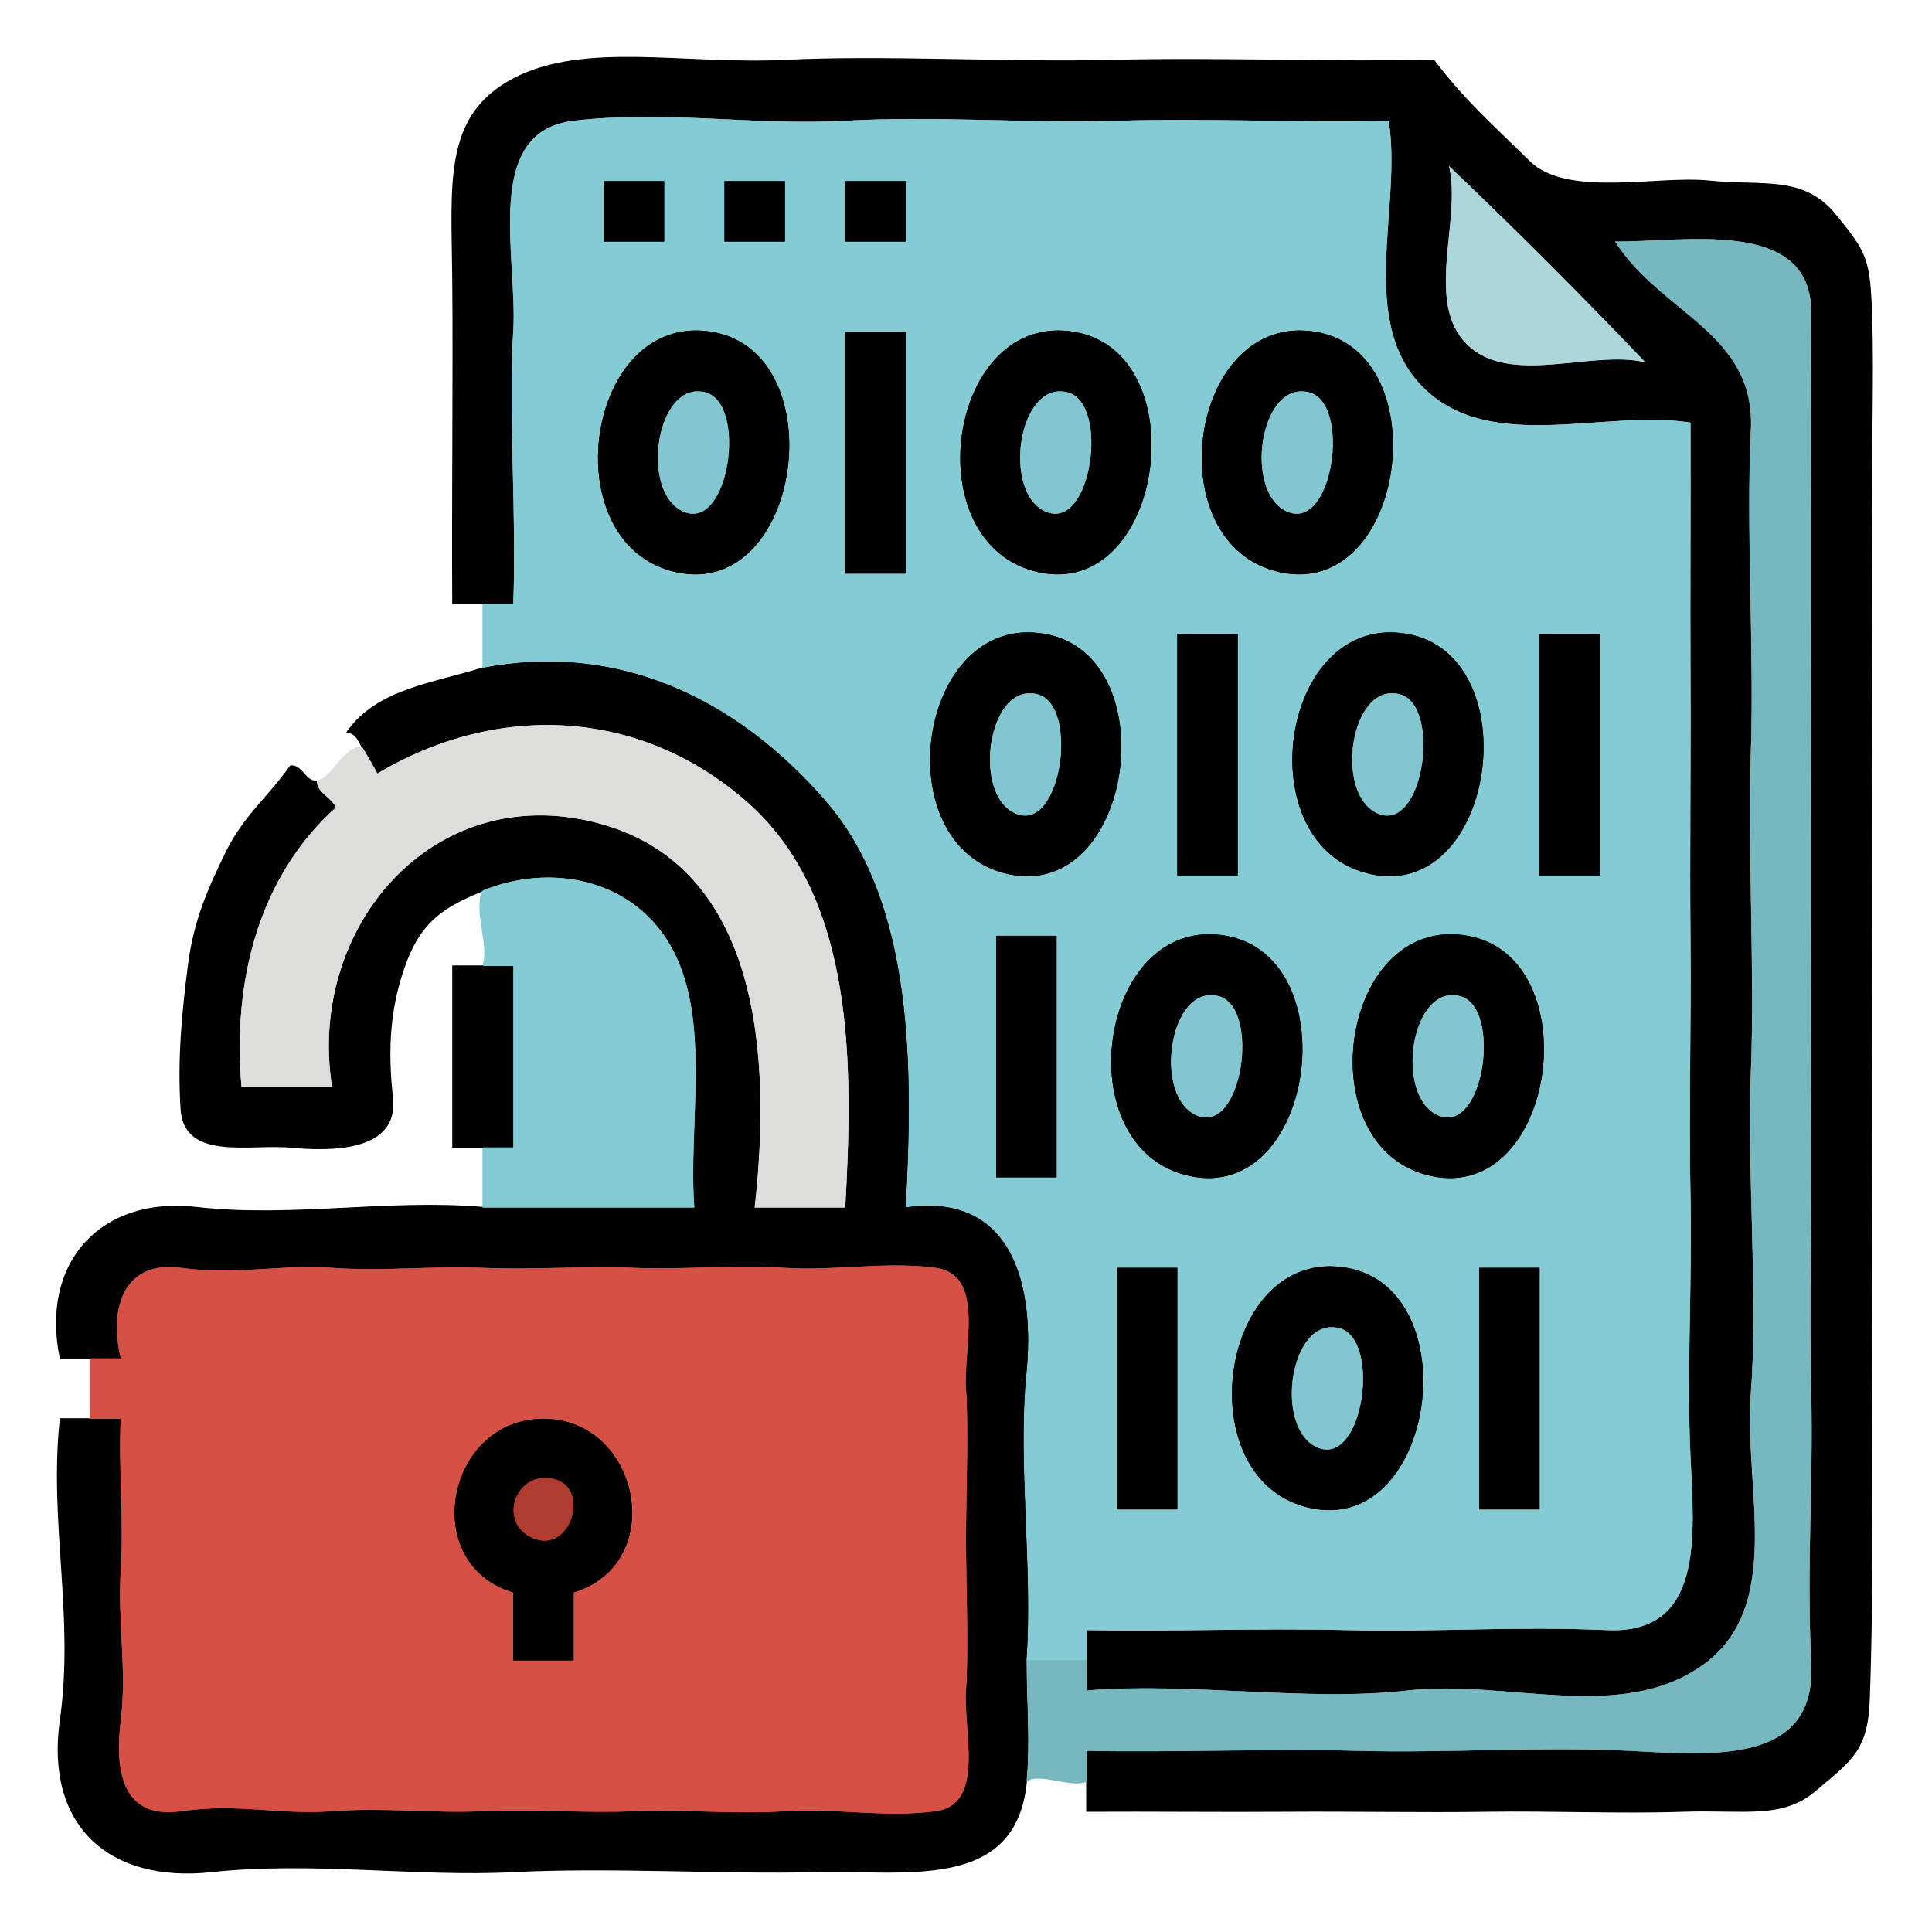 <svg xmlns="http://www.w3.org/2000/svg" xmlns:v="https://svgstorm.com"
viewBox = "0 0 512 512"
width="512"
height="512">
<g fill="None" fill-opacity="0.0" stroke="#000000" stroke-opacity="0.00" stroke-width="0.3"><path d="
M 0.00 512.00 
L 512.00 512.00
L 512.00 0.00
L 0.00 0.00
L 0.00 512.00
M 288.00 472.00 
C 284.00 473.89 275.56 469.49 272.00 472.00
C 269.25 501.34 240.02 495.40 216.00 496.00 C 191.98 496.60 161.74 494.69 136.00 496.00 C 110.26 497.31 82.84 493.10 56.00 496.00 C 29.16 498.90 12.07 483.95 16.00 456.00 C 19.93 428.05 13.05 403.63 16.00 376.00
C 18.67 376.00 21.33 376.00 24.00 376.00
C 24.00 370.67 24.00 365.33 24.00 360.00
C 21.33 360.00 18.67 360.00 16.00 360.00
C 10.71 334.52 26.88 317.12 52.00 320.00 C 77.12 322.88 102.83 317.84 128.00 320.00
C 128.00 314.67 128.00 309.33 128.00 304.00
C 125.33 304.00 122.67 304.00 120.00 304.00
C 120.00 288.00 120.00 272.00 120.00 256.00
C 122.67 256.00 125.33 256.00 128.00 256.00
C 129.92 250.23 125.44 241.47 128.00 236.00
C 118.32 239.99 111.92 243.57 107.69 254.69 C 103.47 265.82 102.44 276.89 104.00 291.00 C 105.56 305.11 87.70 305.01 77.00 304.00 C 66.30 302.99 48.91 307.57 48.01 293.99 C 47.11 280.41 48.43 267.74 49.93 255.93 C 51.42 244.11 55.14 235.70 59.92 225.92 C 64.71 216.15 70.93 211.56 77.00 203.00
C 80.11 202.66 80.88 207.38 84.00 207.00
C 87.84 206.61 91.26 197.60 96.00 198.00
C 95.00 196.32 94.50 194.37 92.00 194.00
C 100.05 182.52 115.32 181.10 128.00 177.00
C 128.00 171.33 128.00 165.67 128.00 160.00
C 125.33 160.00 122.67 160.00 120.00 160.00
C 119.83 133.70 120.23 99.51 120.00 74.00 C 119.77 48.49 117.45 30.56 136.25 20.81 C 155.06 11.07 181.24 17.31 208.00 16.00 C 234.76 14.69 267.42 16.70 295.00 16.00 C 322.58 15.30 352.96 16.55 380.00 16.00
C 387.93 26.53 395.20 32.86 405.25 42.75 C 415.29 52.65 439.19 46.55 453.00 48.00 C 466.81 49.45 477.79 46.45 486.25 56.75 C 494.71 67.06 495.49 68.59 496.00 84.00 C 496.51 99.41 495.77 120.47 496.00 137.00 C 496.23 153.53 495.89 171.96 496.00 189.00 C 496.11 206.04 495.94 224.78 496.00 242.00 C 496.06 259.22 495.94 277.89 496.00 295.00 C 496.06 312.11 495.90 330.28 496.00 347.00 C 496.10 363.72 495.81 384.16 496.00 400.00 C 496.19 415.84 495.86 437.29 495.35 450.69 C 494.85 464.10 490.22 466.69 481.25 474.39 C 472.28 482.09 462.34 479.44 446.00 480.00 C 429.66 480.56 411.01 479.74 394.00 480.00 C 376.99 480.26 358.32 479.87 341.00 480.00 C 323.68 480.13 305.41 479.90 288.00 480.00
C 288.00 477.33 288.00 474.67 288.00 472.00 Z"/>
</g>
<g fill="None" fill-opacity="0.0" stroke="#000000" stroke-opacity="1.00" stroke-width="0.3"><path d="
M 128.00 160.00 
C 130.67 160.00 133.33 160.00 136.00 160.00
C 136.99 139.18 134.68 107.76 136.00 88.00 C 137.32 68.24 127.57 34.87 152.00 32.00 C 176.43 29.13 199.80 33.34 224.00 32.00 C 248.20 30.66 271.90 32.70 296.00 32.00 C 320.10 31.30 343.92 32.52 368.00 32.00
C 371.72 54.57 359.43 85.10 377.25 102.75 C 395.07 120.40 425.37 108.37 448.00 112.00
C 448.09 134.65 447.88 157.36 448.00 180.00 C 448.12 202.64 447.78 226.49 448.00 249.00 C 448.22 271.51 447.52 294.85 448.00 317.00 C 448.48 339.15 446.96 364.64 448.00 386.00 C 449.04 407.36 451.46 433.09 426.00 432.00 C 400.54 430.91 381.28 432.57 357.00 432.00 C 332.72 431.43 311.96 432.43 288.00 432.00
C 288.00 434.67 288.00 437.33 288.00 440.00
C 288.00 442.67 288.00 445.33 288.00 448.00
C 314.78 445.72 346.74 451.04 373.00 448.00 C 399.26 444.96 429.49 456.79 451.25 441.25 C 473.00 425.70 462.05 394.22 464.00 369.00 C 465.95 343.78 462.94 310.57 464.00 284.00 C 465.06 257.43 463.12 225.74 464.00 199.00 C 464.88 172.26 462.70 139.86 464.00 114.00 C 465.30 88.14 440.19 83.20 428.00 64.00
C 446.30 64.21 480.25 57.48 480.00 83.00 C 479.75 108.52 480.07 130.31 480.00 155.00 C 479.93 179.69 479.94 201.58 480.00 226.00 C 480.06 250.42 479.77 273.47 480.00 298.00 C 480.23 322.53 479.43 343.88 480.00 369.00 C 480.57 394.12 478.74 414.48 480.00 441.00 C 481.26 467.52 454.42 465.20 432.00 464.00 C 409.58 462.80 383.18 464.63 360.00 464.00 C 336.82 463.37 311.38 464.47 288.00 464.00
C 288.00 466.67 288.00 469.33 288.00 472.00
C 288.00 474.67 288.00 477.33 288.00 480.00
C 305.41 479.90 323.68 480.13 341.00 480.00 C 358.32 479.87 376.99 480.26 394.00 480.00 C 411.01 479.74 429.66 480.56 446.00 480.00 C 462.34 479.44 472.28 482.09 481.25 474.39 C 490.22 466.69 494.85 464.10 495.35 450.69 C 495.86 437.29 496.19 415.84 496.00 400.00 C 495.81 384.16 496.10 363.72 496.00 347.00 C 495.90 330.28 496.06 312.11 496.00 295.00 C 495.94 277.89 496.06 259.22 496.00 242.00 C 495.94 224.78 496.11 206.04 496.00 189.00 C 495.89 171.96 496.23 153.53 496.00 137.00 C 495.77 120.47 496.51 99.41 496.00 84.00 C 495.49 68.59 494.71 67.06 486.25 56.75 C 477.79 46.45 466.81 49.45 453.00 48.00 C 439.19 46.55 415.29 52.65 405.25 42.75 C 395.20 32.86 387.93 26.53 380.00 16.00
C 352.96 16.55 322.58 15.30 295.00 16.00 C 267.42 16.70 234.76 14.69 208.00 16.00 C 181.24 17.31 155.06 11.07 136.25 20.81 C 117.45 30.56 119.77 48.49 120.00 74.00 C 120.23 99.51 119.83 133.70 120.00 160.00
C 122.67 160.00 125.33 160.00 128.00 160.00
M 436.00 96.00 
C 421.72 92.64 400.10 102.48 388.75 91.25 C 377.41 80.01 387.44 58.23 384.00 44.00
C 401.67 60.84 419.21 78.38 436.00 96.00 Z"/>
</g>
<g fill="None" fill-opacity="0.0" stroke="#84CBD4" stroke-opacity="1.00" stroke-width="0.3"><path d="
M 128.00 160.00 
C 128.00 165.67 128.00 171.33 128.00 177.00
C 163.81 170.13 195.12 185.02 218.77 212.23 C 242.42 239.44 241.93 283.83 240.00 320.00
C 268.24 315.89 274.35 340.45 272.00 364.00 C 269.65 387.55 273.76 416.00 272.00 440.00
C 277.33 440.00 282.67 440.00 288.00 440.00
C 288.00 437.33 288.00 434.67 288.00 432.00
C 311.96 432.43 332.72 431.43 357.00 432.00 C 381.28 432.57 400.54 430.91 426.00 432.00 C 451.46 433.09 449.04 407.36 448.00 386.00 C 446.96 364.64 448.48 339.15 448.00 317.00 C 447.52 294.85 448.22 271.51 448.00 249.00 C 447.78 226.49 448.12 202.64 448.00 180.00 C 447.88 157.36 448.09 134.65 448.00 112.00
C 425.37 108.37 395.07 120.40 377.25 102.75 C 359.43 85.10 371.72 54.57 368.00 32.00
C 343.92 32.52 320.10 31.30 296.00 32.00 C 271.90 32.70 248.20 30.66 224.00 32.00 C 199.80 33.34 176.43 29.13 152.00 32.00 C 127.57 34.87 137.32 68.24 136.00 88.00 C 134.68 107.76 136.99 139.18 136.00 160.00
C 133.33 160.00 130.67 160.00 128.00 160.00
M 176.00 48.00 
C 176.00 53.33 176.00 58.67 176.00 64.00
C 170.67 64.00 165.33 64.00 160.00 64.00
C 160.00 58.67 160.00 53.33 160.00 48.00
C 165.33 48.00 170.67 48.00 176.00 48.00
M 208.00 48.00 
C 208.00 53.33 208.00 58.67 208.00 64.00
C 202.67 64.00 197.33 64.00 192.00 64.00
C 192.00 58.67 192.00 53.33 192.00 48.00
C 197.33 48.00 202.67 48.00 208.00 48.00
M 240.00 48.00 
C 240.00 53.33 240.00 58.67 240.00 64.00
C 234.67 64.00 229.33 64.00 224.00 64.00
C 224.00 58.67 224.00 53.33 224.00 48.00
C 229.33 48.00 234.67 48.00 240.00 48.00
M 189.00 88.00 
C 221.17 93.76 212.56 158.76 179.33 151.67 C 146.10 144.58 155.01 81.91 189.00 88.00
M 240.00 88.00 
C 240.00 109.33 240.00 130.67 240.00 152.00
C 234.67 152.00 229.33 152.00 224.00 152.00
C 224.00 130.67 224.00 109.33 224.00 88.00
C 229.33 88.00 234.67 88.00 240.00 88.00
M 285.00 88.00 
C 317.17 93.76 308.56 158.76 275.33 151.67 C 242.10 144.58 251.01 81.91 285.00 88.00
M 349.00 88.00 
C 381.17 93.76 372.56 158.76 339.33 151.67 C 306.10 144.58 315.01 81.91 349.00 88.00
M 277.00 168.00 
C 309.19 173.77 300.53 238.72 267.33 231.67 C 234.13 224.62 242.99 161.91 277.00 168.00
M 328.00 168.00 
C 328.00 189.33 328.00 210.67 328.00 232.00
C 322.67 232.00 317.33 232.00 312.00 232.00
C 312.00 210.67 312.00 189.33 312.00 168.00
C 317.33 168.00 322.67 168.00 328.00 168.00
M 373.00 168.00 
C 405.19 173.77 396.53 238.72 363.33 231.67 C 330.13 224.62 338.99 161.91 373.00 168.00
M 424.00 168.00 
C 424.00 189.33 424.00 210.67 424.00 232.00
C 418.67 232.00 413.33 232.00 408.00 232.00
C 408.00 210.67 408.00 189.33 408.00 168.00
C 413.33 168.00 418.67 168.00 424.00 168.00
M 280.00 248.00 
C 280.00 269.33 280.00 290.67 280.00 312.00
C 274.67 312.00 269.33 312.00 264.00 312.00
C 264.00 290.67 264.00 269.33 264.00 248.00
C 269.33 248.00 274.67 248.00 280.00 248.00
M 325.00 248.00 
C 357.17 253.76 348.56 318.76 315.33 311.67 C 282.10 304.58 291.01 241.91 325.00 248.00
M 389.00 248.00 
C 421.17 253.76 412.56 318.76 379.33 311.67 C 346.10 304.58 355.01 241.91 389.00 248.00
M 312.00 336.00 
C 312.00 357.33 312.00 378.67 312.00 400.00
C 306.67 400.00 301.33 400.00 296.00 400.00
C 296.00 378.67 296.00 357.33 296.00 336.00
C 301.33 336.00 306.67 336.00 312.00 336.00
M 357.00 336.00 
C 389.18 341.77 380.53 406.73 347.33 399.67 C 314.13 392.61 322.99 329.91 357.00 336.00
M 408.00 336.00 
C 408.00 357.33 408.00 378.67 408.00 400.00
C 402.67 400.00 397.33 400.00 392.00 400.00
C 392.00 378.67 392.00 357.33 392.00 336.00
C 397.33 336.00 402.67 336.00 408.00 336.00 Z"/>
</g>
<g fill="None" fill-opacity="0.0" stroke="#ACD6DA" stroke-opacity="1.00" stroke-width="0.3"><path d="
M 436.00 96.00 
C 419.21 78.38 401.67 60.84 384.00 44.00
C 387.44 58.23 377.41 80.01 388.75 91.25 C 400.10 102.48 421.72 92.64 436.00 96.00 Z"/>
</g>
<g fill="None" fill-opacity="0.0" stroke="#000000" stroke-opacity="1.00" stroke-width="0.3"><path d="
M 176.00 48.00 
C 170.67 48.00 165.33 48.00 160.00 48.00
C 160.00 53.33 160.00 58.67 160.00 64.00
C 165.33 64.00 170.67 64.00 176.00 64.00
C 176.00 58.67 176.00 53.33 176.00 48.00 Z"/>
</g>
<g fill="None" fill-opacity="0.0" stroke="#000000" stroke-opacity="1.00" stroke-width="0.3"><path d="
M 208.00 48.00 
C 202.67 48.00 197.33 48.00 192.00 48.00
C 192.00 53.33 192.00 58.67 192.00 64.00
C 197.33 64.00 202.67 64.00 208.00 64.00
C 208.00 58.67 208.00 53.33 208.00 48.00 Z"/>
</g>
<g fill="None" fill-opacity="0.0" stroke="#000000" stroke-opacity="1.00" stroke-width="0.3"><path d="
M 240.00 48.00 
C 234.67 48.00 229.33 48.00 224.00 48.00
C 224.00 53.33 224.00 58.67 224.00 64.00
C 229.33 64.00 234.67 64.00 240.00 64.00
C 240.00 58.67 240.00 53.33 240.00 48.00 Z"/>
</g>
<g fill="None" fill-opacity="0.0" stroke="#77B8C0" stroke-opacity="1.00" stroke-width="0.3"><path d="
M 288.00 440.00 
C 282.67 440.00 277.33 440.00 272.00 440.00
C 272.00 450.51 272.98 461.54 272.00 472.00
C 275.56 469.49 284.00 473.89 288.00 472.00
C 288.00 469.33 288.00 466.67 288.00 464.00
C 311.38 464.47 336.82 463.37 360.00 464.00 C 383.18 464.63 409.58 462.80 432.00 464.00 C 454.42 465.20 481.26 467.52 480.00 441.00 C 478.74 414.48 480.57 394.12 480.00 369.00 C 479.43 343.88 480.23 322.53 480.00 298.00 C 479.77 273.47 480.06 250.42 480.00 226.00 C 479.94 201.58 479.93 179.69 480.00 155.00 C 480.07 130.31 479.75 108.52 480.00 83.00 C 480.25 57.48 446.30 64.21 428.00 64.00
C 440.19 83.20 465.30 88.14 464.00 114.00 C 462.70 139.86 464.88 172.26 464.00 199.00 C 463.12 225.74 465.06 257.43 464.00 284.00 C 462.94 310.57 465.95 343.78 464.00 369.00 C 462.05 394.22 473.00 425.70 451.25 441.25 C 429.49 456.79 399.26 444.96 373.00 448.00 C 346.74 451.04 314.78 445.72 288.00 448.00
C 288.00 445.33 288.00 442.67 288.00 440.00 Z"/>
</g>
<g fill="None" fill-opacity="0.0" stroke="#000000" stroke-opacity="1.00" stroke-width="0.3"><path d="
M 189.00 88.00 
C 155.01 81.91 146.10 144.58 179.33 151.67 C 212.56 158.76 221.17 93.76 189.00 88.00
M 187.00 104.00 
C 198.02 106.96 193.32 140.50 181.33 135.67 C 169.34 130.84 173.81 100.46 187.00 104.00 Z"/>
</g>
<g fill="None" fill-opacity="0.0" stroke="#000000" stroke-opacity="1.00" stroke-width="0.3"><path d="
M 240.00 88.00 
C 234.67 88.00 229.33 88.00 224.00 88.00
C 224.00 109.33 224.00 130.67 224.00 152.00
C 229.33 152.00 234.67 152.00 240.00 152.00
C 240.00 130.67 240.00 109.33 240.00 88.00 Z"/>
</g>
<g fill="None" fill-opacity="0.0" stroke="#000000" stroke-opacity="1.00" stroke-width="0.3"><path d="
M 285.00 88.00 
C 251.01 81.91 242.10 144.58 275.33 151.67 C 308.56 158.76 317.17 93.76 285.00 88.00
M 283.00 104.00 
C 294.02 106.96 289.32 140.50 277.33 135.67 C 265.34 130.84 269.81 100.46 283.00 104.00 Z"/>
</g>
<g fill="None" fill-opacity="0.0" stroke="#000000" stroke-opacity="1.00" stroke-width="0.3"><path d="
M 349.00 88.00 
C 315.01 81.91 306.10 144.58 339.33 151.67 C 372.56 158.76 381.17 93.76 349.00 88.00
M 347.00 104.00 
C 358.02 106.96 353.32 140.50 341.33 135.67 C 329.34 130.84 333.81 100.46 347.00 104.00 Z"/>
</g>
<g fill="None" fill-opacity="0.0" stroke="#82C7D0" stroke-opacity="1.00" stroke-width="0.3"><path d="
M 187.00 104.00 
C 173.81 100.46 169.34 130.84 181.33 135.67 C 193.32 140.50 198.02 106.96 187.00 104.00 Z"/>
</g>
<g fill="None" fill-opacity="0.0" stroke="#82C7D0" stroke-opacity="1.00" stroke-width="0.3"><path d="
M 283.00 104.00 
C 269.81 100.46 265.34 130.84 277.33 135.67 C 289.32 140.50 294.02 106.96 283.00 104.00 Z"/>
</g>
<g fill="None" fill-opacity="0.0" stroke="#82C7D0" stroke-opacity="1.00" stroke-width="0.3"><path d="
M 347.00 104.00 
C 333.81 100.46 329.34 130.84 341.33 135.67 C 353.32 140.50 358.02 106.96 347.00 104.00 Z"/>
</g>
<g fill="None" fill-opacity="0.0" stroke="#000000" stroke-opacity="1.00" stroke-width="0.3"><path d="
M 277.00 168.00 
C 242.99 161.91 234.13 224.62 267.33 231.67 C 300.53 238.72 309.19 173.77 277.00 168.00
M 275.00 184.00 
C 286.02 186.96 281.32 220.50 269.33 215.67 C 257.34 210.84 261.81 180.46 275.00 184.00 Z"/>
</g>
<g fill="None" fill-opacity="0.0" stroke="#000000" stroke-opacity="1.00" stroke-width="0.3"><path d="
M 328.00 168.00 
C 322.67 168.00 317.33 168.00 312.00 168.00
C 312.00 189.33 312.00 210.67 312.00 232.00
C 317.33 232.00 322.67 232.00 328.00 232.00
C 328.00 210.67 328.00 189.33 328.00 168.00 Z"/>
</g>
<g fill="None" fill-opacity="0.0" stroke="#000000" stroke-opacity="1.00" stroke-width="0.3"><path d="
M 373.00 168.00 
C 338.99 161.91 330.13 224.62 363.33 231.67 C 396.53 238.72 405.19 173.77 373.00 168.00
M 371.00 184.00 
C 382.02 186.96 377.32 220.50 365.33 215.67 C 353.34 210.84 357.81 180.46 371.00 184.00 Z"/>
</g>
<g fill="None" fill-opacity="0.0" stroke="#000000" stroke-opacity="1.00" stroke-width="0.3"><path d="
M 424.00 168.00 
C 418.67 168.00 413.33 168.00 408.00 168.00
C 408.00 189.33 408.00 210.67 408.00 232.00
C 413.33 232.00 418.67 232.00 424.00 232.00
C 424.00 210.67 424.00 189.33 424.00 168.00 Z"/>
</g>
<g fill="None" fill-opacity="0.0" stroke="#000000" stroke-opacity="1.00" stroke-width="0.3"><path d="
M 128.00 177.00 
C 115.32 181.10 100.05 182.52 92.00 194.00
C 94.50 194.37 95.00 196.32 96.00 198.00
C 97.39 200.34 98.74 202.61 100.00 205.00
C 131.43 186.23 169.56 187.34 198.23 212.77 C 226.90 238.20 226.04 283.12 224.00 320.00
C 216.00 320.00 208.00 320.00 200.00 320.00
C 204.44 280.54 201.73 229.21 157.99 218.01 C 114.25 206.81 81.35 246.30 88.00 288.00
C 80.00 288.00 72.00 288.00 64.00 288.00
C 61.58 260.38 68.37 232.59 89.00 214.00
C 87.91 211.26 83.97 210.17 84.00 207.00
C 80.88 207.38 80.11 202.66 77.00 203.00
C 70.93 211.56 64.71 216.15 59.92 225.92 C 55.14 235.70 51.42 244.11 49.93 255.93 C 48.43 267.74 47.11 280.41 48.01 293.99 C 48.91 307.57 66.30 302.99 77.00 304.00 C 87.70 305.01 105.56 305.11 104.00 291.00 C 102.44 276.89 103.47 265.82 107.69 254.69 C 111.92 243.57 118.32 239.99 128.00 236.00
C 145.71 228.71 168.14 232.59 178.30 251.70 C 188.46 270.81 182.38 298.17 184.00 320.00
C 165.33 320.00 146.67 320.00 128.00 320.00
C 102.83 317.84 77.12 322.88 52.00 320.00 C 26.88 317.12 10.71 334.52 16.00 360.00
C 18.67 360.00 21.33 360.00 24.00 360.00
C 26.67 360.00 29.33 360.00 32.00 360.00
C 28.69 345.83 33.31 333.99 48.00 336.00 C 62.69 338.01 74.06 335.04 88.00 336.00 C 101.94 336.96 114.40 335.44 128.00 336.00 C 141.60 336.56 154.58 335.46 168.00 336.00 C 181.42 336.54 194.69 335.12 208.00 336.00 C 221.31 336.88 234.81 334.20 248.00 336.00 C 261.19 337.80 255.26 357.15 256.00 368.00 C 256.74 378.85 256.00 396.53 256.00 408.00 C 256.00 419.47 256.75 437.14 256.00 448.00 C 255.25 458.86 261.21 478.19 247.99 479.99 C 234.78 481.80 221.35 479.12 208.00 480.00 C 194.65 480.88 181.49 479.44 168.00 480.00 C 154.51 480.56 141.75 479.40 128.00 480.00 C 114.25 480.60 102.27 478.95 88.00 480.00 C 73.73 481.05 63.43 477.80 48.00 480.00 C 32.57 482.20 30.32 469.76 32.00 456.00 C 33.68 442.24 31.12 429.56 32.00 416.00 C 32.88 402.44 31.34 389.50 32.00 376.00
C 29.33 376.00 26.67 376.00 24.00 376.00
C 21.33 376.00 18.67 376.00 16.00 376.00
C 13.05 403.63 19.93 428.05 16.00 456.00 C 12.07 483.95 29.16 498.90 56.00 496.00 C 82.84 493.10 110.26 497.31 136.00 496.00 C 161.74 494.69 191.98 496.60 216.00 496.00 C 240.02 495.40 269.25 501.34 272.00 472.00
C 272.98 461.54 272.00 450.51 272.00 440.00
C 273.76 416.00 269.65 387.55 272.00 364.00 C 274.35 340.45 268.24 315.89 240.00 320.00
C 241.93 283.83 242.42 239.44 218.77 212.23 C 195.12 185.02 163.81 170.13 128.00 177.00 Z"/>
</g>
<g fill="None" fill-opacity="0.0" stroke="#82C7D0" stroke-opacity="1.00" stroke-width="0.3"><path d="
M 275.00 184.00 
C 261.81 180.46 257.34 210.84 269.33 215.67 C 281.32 220.50 286.02 186.96 275.00 184.00 Z"/>
</g>
<g fill="None" fill-opacity="0.0" stroke="#82C7D0" stroke-opacity="1.00" stroke-width="0.3"><path d="
M 371.00 184.00 
C 357.81 180.46 353.34 210.84 365.33 215.67 C 377.32 220.50 382.02 186.96 371.00 184.00 Z"/>
</g>
<g fill="None" fill-opacity="0.0" stroke="#DDDDDB" stroke-opacity="1.00" stroke-width="0.3"><path d="
M 96.00 198.00 
C 91.26 197.60 87.84 206.61 84.00 207.00
C 83.97 210.17 87.91 211.26 89.00 214.00
C 68.37 232.59 61.58 260.38 64.00 288.00
C 72.00 288.00 80.00 288.00 88.00 288.00
C 81.35 246.30 114.25 206.81 157.99 218.01 C 201.73 229.21 204.44 280.54 200.00 320.00
C 208.00 320.00 216.00 320.00 224.00 320.00
C 226.04 283.12 226.90 238.20 198.23 212.77 C 169.56 187.34 131.43 186.23 100.00 205.00
C 98.74 202.61 97.39 200.34 96.00 198.00 Z"/>
</g>
<g fill="None" fill-opacity="0.0" stroke="#84CBD4" stroke-opacity="1.00" stroke-width="0.3"><path d="
M 128.00 236.00 
C 125.44 241.47 129.92 250.23 128.00 256.00
C 130.67 256.00 133.33 256.00 136.00 256.00
C 136.00 272.00 136.00 288.00 136.00 304.00
C 133.33 304.00 130.67 304.00 128.00 304.00
C 128.00 309.33 128.00 314.67 128.00 320.00
C 146.67 320.00 165.33 320.00 184.00 320.00
C 182.38 298.17 188.46 270.81 178.30 251.70 C 168.14 232.59 145.71 228.71 128.00 236.00 Z"/>
</g>
<g fill="None" fill-opacity="0.0" stroke="#000000" stroke-opacity="1.00" stroke-width="0.3"><path d="
M 280.00 248.00 
C 274.67 248.00 269.33 248.00 264.00 248.00
C 264.00 269.33 264.00 290.67 264.00 312.00
C 269.33 312.00 274.67 312.00 280.00 312.00
C 280.00 290.67 280.00 269.33 280.00 248.00 Z"/>
</g>
<g fill="None" fill-opacity="0.0" stroke="#000000" stroke-opacity="1.00" stroke-width="0.3"><path d="
M 325.00 248.00 
C 291.01 241.91 282.10 304.58 315.33 311.67 C 348.56 318.76 357.17 253.76 325.00 248.00
M 323.00 264.00 
C 334.02 266.96 329.32 300.50 317.33 295.67 C 305.34 290.84 309.81 260.46 323.00 264.00 Z"/>
</g>
<g fill="None" fill-opacity="0.0" stroke="#000000" stroke-opacity="1.00" stroke-width="0.3"><path d="
M 389.00 248.00 
C 355.01 241.91 346.10 304.58 379.33 311.67 C 412.56 318.76 421.17 253.76 389.00 248.00
M 387.00 264.00 
C 398.02 266.96 393.32 300.50 381.33 295.67 C 369.34 290.84 373.81 260.46 387.00 264.00 Z"/>
</g>
<g fill="None" fill-opacity="0.0" stroke="#000000" stroke-opacity="1.00" stroke-width="0.3"><path d="
M 128.00 304.00 
C 130.67 304.00 133.33 304.00 136.00 304.00
C 136.00 288.00 136.00 272.00 136.00 256.00
C 133.33 256.00 130.67 256.00 128.00 256.00
C 125.33 256.00 122.67 256.00 120.00 256.00
C 120.00 272.00 120.00 288.00 120.00 304.00
C 122.67 304.00 125.33 304.00 128.00 304.00 Z"/>
</g>
<g fill="None" fill-opacity="0.0" stroke="#82C7D0" stroke-opacity="1.00" stroke-width="0.3"><path d="
M 323.00 264.00 
C 309.81 260.46 305.34 290.84 317.33 295.67 C 329.32 300.50 334.02 266.96 323.00 264.00 Z"/>
</g>
<g fill="None" fill-opacity="0.0" stroke="#82C7D0" stroke-opacity="1.00" stroke-width="0.3"><path d="
M 387.00 264.00 
C 373.81 260.46 369.34 290.84 381.33 295.67 C 393.32 300.50 398.02 266.96 387.00 264.00 Z"/>
</g>
<g fill="None" fill-opacity="0.0" stroke="#D55145" stroke-opacity="1.00" stroke-width="0.3"><path d="
M 24.00 360.00 
C 24.00 365.33 24.00 370.67 24.00 376.00
C 26.67 376.00 29.33 376.00 32.00 376.00
C 31.34 389.50 32.88 402.44 32.00 416.00 C 31.12 429.56 33.68 442.24 32.00 456.00 C 30.32 469.76 32.57 482.20 48.00 480.00 C 63.43 477.80 73.73 481.05 88.00 480.00 C 102.27 478.95 114.25 480.60 128.00 480.00 C 141.75 479.40 154.51 480.56 168.00 480.00 C 181.49 479.44 194.65 480.88 208.00 480.00 C 221.35 479.12 234.78 481.80 247.99 479.99 C 261.21 478.19 255.25 458.86 256.00 448.00 C 256.75 437.14 256.00 419.47 256.00 408.00 C 256.00 396.53 256.74 378.85 256.00 368.00 C 255.26 357.15 261.19 337.80 248.00 336.00 C 234.81 334.20 221.31 336.88 208.00 336.00 C 194.69 335.12 181.42 336.54 168.00 336.00 C 154.58 335.46 141.60 336.56 128.00 336.00 C 114.40 335.44 101.94 336.96 88.00 336.00 C 74.06 335.04 62.69 338.01 48.00 336.00 C 33.31 333.99 28.69 345.83 32.00 360.00
C 29.33 360.00 26.67 360.00 24.00 360.00
M 152.00 422.00 
C 152.00 428.00 152.00 434.00 152.00 440.00
C 146.67 440.00 141.33 440.00 136.00 440.00
C 136.00 434.00 136.00 428.00 136.00 422.00
C 110.82 414.44 118.29 376.00 144.00 376.00 C 169.72 376.00 177.18 414.43 152.00 422.00 Z"/>
</g>
<g fill="None" fill-opacity="0.0" stroke="#000000" stroke-opacity="1.00" stroke-width="0.3"><path d="
M 312.00 336.00 
C 306.67 336.00 301.33 336.00 296.00 336.00
C 296.00 357.33 296.00 378.67 296.00 400.00
C 301.33 400.00 306.67 400.00 312.00 400.00
C 312.00 378.67 312.00 357.33 312.00 336.00 Z"/>
</g>
<g fill="None" fill-opacity="0.0" stroke="#000000" stroke-opacity="1.00" stroke-width="0.3"><path d="
M 357.00 336.00 
C 322.99 329.91 314.13 392.61 347.33 399.67 C 380.53 406.73 389.18 341.77 357.00 336.00
M 355.00 352.00 
C 366.02 354.96 361.32 388.50 349.33 383.67 C 337.34 378.84 341.81 348.46 355.00 352.00 Z"/>
</g>
<g fill="None" fill-opacity="0.0" stroke="#000000" stroke-opacity="1.00" stroke-width="0.3"><path d="
M 408.00 336.00 
C 402.67 336.00 397.33 336.00 392.00 336.00
C 392.00 357.33 392.00 378.67 392.00 400.00
C 397.33 400.00 402.67 400.00 408.00 400.00
C 408.00 378.67 408.00 357.33 408.00 336.00 Z"/>
</g>
<g fill="None" fill-opacity="0.0" stroke="#82C7D0" stroke-opacity="1.00" stroke-width="0.3"><path d="
M 355.00 352.00 
C 341.81 348.46 337.34 378.84 349.33 383.67 C 361.32 388.50 366.02 354.96 355.00 352.00 Z"/>
</g>
<g fill="None" fill-opacity="0.0" stroke="#000000" stroke-opacity="1.00" stroke-width="0.3"><path d="
M 152.00 422.00 
C 177.18 414.43 169.72 376.00 144.00 376.00 C 118.29 376.00 110.82 414.44 136.00 422.00
C 136.00 428.00 136.00 434.00 136.00 440.00
C 141.33 440.00 146.67 440.00 152.00 440.00
C 152.00 434.00 152.00 428.00 152.00 422.00
M 147.00 392.00 
C 156.53 394.56 151.17 411.79 141.33 407.67 C 131.49 403.55 136.79 389.26 147.00 392.00 Z"/>
</g>
<g fill="None" fill-opacity="0.0" stroke="#B03C30" stroke-opacity="1.00" stroke-width="0.3"><path d="
M 147.00 392.00 
C 136.79 389.26 131.49 403.55 141.33 407.67 C 151.17 411.79 156.53 394.56 147.00 392.00 Z"/>
</g>
<g fill="#000000" fill-opacity="0.00" stroke="None">
<path d="
M 0.00 512.00 
L 512.00 512.00
L 512.00 0.00
L 0.00 0.00
L 0.00 512.00
M 288.00 472.00 
C 284.00 473.89 275.56 469.49 272.00 472.00
C 269.25 501.34 240.02 495.40 216.00 496.00 C 191.98 496.60 161.74 494.69 136.00 496.00 C 110.26 497.31 82.84 493.10 56.00 496.00 C 29.16 498.90 12.07 483.95 16.00 456.00 C 19.93 428.05 13.05 403.63 16.00 376.00
C 18.67 376.00 21.33 376.00 24.00 376.00
C 24.00 370.67 24.00 365.33 24.00 360.00
C 21.33 360.00 18.67 360.00 16.00 360.00
C 10.71 334.52 26.88 317.12 52.00 320.00 C 77.12 322.88 102.83 317.84 128.00 320.00
C 128.00 314.67 128.00 309.33 128.00 304.00
C 125.33 304.00 122.67 304.00 120.00 304.00
C 120.00 288.00 120.00 272.00 120.00 256.00
C 122.67 256.00 125.33 256.00 128.00 256.00
C 129.92 250.23 125.44 241.47 128.00 236.00
C 118.32 239.99 111.92 243.57 107.69 254.69 C 103.47 265.82 102.44 276.89 104.00 291.00 C 105.56 305.11 87.70 305.01 77.00 304.00 C 66.30 302.99 48.91 307.57 48.01 293.99 C 47.11 280.41 48.43 267.74 49.93 255.93 C 51.42 244.11 55.14 235.70 59.92 225.92 C 64.71 216.15 70.93 211.56 77.00 203.00
C 80.11 202.66 80.88 207.38 84.00 207.00
C 87.84 206.61 91.26 197.60 96.00 198.00
C 95.00 196.32 94.50 194.37 92.00 194.00
C 100.05 182.52 115.32 181.10 128.00 177.00
C 128.00 171.33 128.00 165.67 128.00 160.00
C 125.33 160.00 122.67 160.00 120.00 160.00
C 119.83 133.70 120.23 99.51 120.00 74.00 C 119.77 48.49 117.45 30.56 136.25 20.81 C 155.06 11.07 181.24 17.31 208.00 16.00 C 234.76 14.69 267.42 16.70 295.00 16.00 C 322.58 15.30 352.96 16.55 380.00 16.00
C 387.93 26.53 395.20 32.86 405.25 42.75 C 415.29 52.65 439.19 46.55 453.00 48.00 C 466.81 49.45 477.79 46.45 486.25 56.75 C 494.71 67.06 495.49 68.59 496.00 84.00 C 496.51 99.41 495.77 120.47 496.00 137.00 C 496.23 153.53 495.89 171.96 496.00 189.00 C 496.11 206.04 495.94 224.78 496.00 242.00 C 496.06 259.22 495.94 277.89 496.00 295.00 C 496.06 312.11 495.90 330.28 496.00 347.00 C 496.10 363.72 495.81 384.16 496.00 400.00 C 496.19 415.84 495.86 437.29 495.35 450.69 C 494.85 464.10 490.22 466.69 481.25 474.39 C 472.28 482.09 462.34 479.44 446.00 480.00 C 429.66 480.56 411.01 479.74 394.00 480.00 C 376.99 480.26 358.32 479.87 341.00 480.00 C 323.68 480.13 305.41 479.90 288.00 480.00
C 288.00 477.33 288.00 474.67 288.00 472.00 Z"/>
</g>
<g fill="#000000" fill-opacity="1.00" stroke="None">
<path d="
M 128.00 160.00 
C 130.67 160.00 133.33 160.00 136.00 160.00
C 136.99 139.18 134.68 107.76 136.00 88.00 C 137.32 68.24 127.57 34.87 152.00 32.00 C 176.43 29.13 199.80 33.34 224.00 32.00 C 248.20 30.66 271.90 32.70 296.00 32.00 C 320.10 31.30 343.92 32.52 368.00 32.00
C 371.72 54.57 359.43 85.10 377.25 102.75 C 395.07 120.40 425.37 108.37 448.00 112.00
C 448.09 134.65 447.88 157.36 448.00 180.00 C 448.12 202.64 447.78 226.49 448.00 249.00 C 448.22 271.51 447.52 294.85 448.00 317.00 C 448.48 339.15 446.96 364.64 448.00 386.00 C 449.04 407.36 451.46 433.09 426.00 432.00 C 400.54 430.91 381.28 432.57 357.00 432.00 C 332.72 431.43 311.96 432.43 288.00 432.00
C 288.00 434.67 288.00 437.33 288.00 440.00
C 288.00 442.67 288.00 445.33 288.00 448.00
C 314.78 445.72 346.74 451.04 373.00 448.00 C 399.26 444.96 429.49 456.79 451.25 441.25 C 473.00 425.70 462.05 394.22 464.00 369.00 C 465.95 343.78 462.94 310.57 464.00 284.00 C 465.06 257.43 463.12 225.74 464.00 199.00 C 464.88 172.26 462.70 139.86 464.00 114.00 C 465.30 88.14 440.19 83.20 428.00 64.00
C 446.30 64.21 480.25 57.48 480.00 83.00 C 479.75 108.52 480.07 130.31 480.00 155.00 C 479.93 179.69 479.94 201.58 480.00 226.00 C 480.06 250.42 479.77 273.47 480.00 298.00 C 480.23 322.53 479.43 343.88 480.00 369.00 C 480.57 394.12 478.74 414.48 480.00 441.00 C 481.26 467.52 454.42 465.20 432.00 464.00 C 409.58 462.80 383.18 464.63 360.00 464.00 C 336.82 463.37 311.38 464.47 288.00 464.00
C 288.00 466.67 288.00 469.33 288.00 472.00
C 288.00 474.67 288.00 477.33 288.00 480.00
C 305.41 479.90 323.68 480.13 341.00 480.00 C 358.32 479.87 376.99 480.26 394.00 480.00 C 411.01 479.74 429.66 480.56 446.00 480.00 C 462.34 479.44 472.28 482.09 481.25 474.39 C 490.22 466.69 494.85 464.10 495.35 450.69 C 495.86 437.29 496.19 415.84 496.00 400.00 C 495.81 384.16 496.10 363.72 496.00 347.00 C 495.90 330.28 496.06 312.11 496.00 295.00 C 495.94 277.89 496.06 259.22 496.00 242.00 C 495.94 224.78 496.11 206.04 496.00 189.00 C 495.89 171.96 496.23 153.53 496.00 137.00 C 495.77 120.47 496.51 99.41 496.00 84.00 C 495.49 68.59 494.71 67.06 486.25 56.75 C 477.79 46.45 466.81 49.45 453.00 48.00 C 439.19 46.55 415.29 52.65 405.25 42.75 C 395.20 32.86 387.93 26.53 380.00 16.00
C 352.96 16.55 322.58 15.30 295.00 16.00 C 267.42 16.70 234.76 14.69 208.00 16.00 C 181.24 17.31 155.06 11.07 136.25 20.81 C 117.45 30.56 119.77 48.49 120.00 74.00 C 120.23 99.51 119.83 133.70 120.00 160.00
C 122.67 160.00 125.33 160.00 128.00 160.00
M 436.00 96.00 
C 421.72 92.64 400.10 102.48 388.75 91.25 C 377.41 80.01 387.44 58.23 384.00 44.00
C 401.67 60.84 419.21 78.38 436.00 96.00 Z"/>
</g>
<g fill="#84CBD4" fill-opacity="1.00" stroke="None">
<path d="
M 128.00 160.00 
C 128.00 165.67 128.00 171.33 128.00 177.00
C 163.81 170.13 195.12 185.02 218.77 212.23 C 242.42 239.44 241.93 283.83 240.00 320.00
C 268.24 315.89 274.35 340.45 272.00 364.00 C 269.65 387.55 273.76 416.00 272.00 440.00
C 277.33 440.00 282.67 440.00 288.00 440.00
C 288.00 437.33 288.00 434.67 288.00 432.00
C 311.96 432.43 332.72 431.43 357.00 432.00 C 381.28 432.57 400.54 430.91 426.00 432.00 C 451.46 433.09 449.04 407.36 448.00 386.00 C 446.96 364.64 448.48 339.15 448.00 317.00 C 447.52 294.85 448.22 271.51 448.00 249.00 C 447.78 226.49 448.12 202.64 448.00 180.00 C 447.88 157.36 448.09 134.65 448.00 112.00
C 425.37 108.37 395.07 120.40 377.25 102.75 C 359.43 85.10 371.72 54.57 368.00 32.00
C 343.92 32.52 320.10 31.30 296.00 32.00 C 271.90 32.70 248.20 30.66 224.00 32.00 C 199.80 33.34 176.43 29.13 152.00 32.00 C 127.57 34.87 137.32 68.24 136.00 88.00 C 134.68 107.76 136.99 139.18 136.00 160.00
C 133.33 160.00 130.67 160.00 128.00 160.00
M 176.00 48.00 
C 176.00 53.33 176.00 58.67 176.00 64.00
C 170.67 64.00 165.33 64.00 160.00 64.00
C 160.00 58.67 160.00 53.33 160.00 48.00
C 165.33 48.00 170.67 48.00 176.00 48.00
M 208.00 48.00 
C 208.00 53.33 208.00 58.67 208.00 64.00
C 202.67 64.00 197.33 64.00 192.00 64.00
C 192.00 58.67 192.00 53.33 192.00 48.00
C 197.33 48.00 202.67 48.00 208.00 48.00
M 240.00 48.00 
C 240.00 53.33 240.00 58.67 240.00 64.00
C 234.67 64.00 229.33 64.00 224.00 64.00
C 224.00 58.67 224.00 53.33 224.00 48.00
C 229.33 48.00 234.67 48.00 240.00 48.00
M 189.00 88.00 
C 221.17 93.76 212.56 158.76 179.33 151.67 C 146.10 144.58 155.01 81.91 189.00 88.00
M 240.00 88.00 
C 240.00 109.33 240.00 130.67 240.00 152.00
C 234.67 152.00 229.33 152.00 224.00 152.00
C 224.00 130.67 224.00 109.33 224.00 88.00
C 229.33 88.00 234.67 88.00 240.00 88.00
M 285.00 88.00 
C 317.17 93.76 308.56 158.76 275.33 151.67 C 242.10 144.58 251.01 81.91 285.00 88.00
M 349.00 88.00 
C 381.17 93.76 372.56 158.76 339.33 151.67 C 306.10 144.58 315.01 81.91 349.00 88.00
M 277.00 168.00 
C 309.19 173.77 300.53 238.72 267.33 231.67 C 234.13 224.62 242.99 161.91 277.00 168.00
M 328.00 168.00 
C 328.00 189.33 328.00 210.67 328.00 232.00
C 322.67 232.00 317.33 232.00 312.00 232.00
C 312.00 210.67 312.00 189.33 312.00 168.00
C 317.33 168.00 322.67 168.00 328.00 168.00
M 373.00 168.00 
C 405.19 173.77 396.53 238.72 363.33 231.67 C 330.13 224.62 338.99 161.91 373.00 168.00
M 424.00 168.00 
C 424.00 189.33 424.00 210.67 424.00 232.00
C 418.67 232.00 413.33 232.00 408.00 232.00
C 408.00 210.67 408.00 189.33 408.00 168.00
C 413.33 168.00 418.67 168.00 424.00 168.00
M 280.00 248.00 
C 280.00 269.33 280.00 290.67 280.00 312.00
C 274.67 312.00 269.33 312.00 264.00 312.00
C 264.00 290.67 264.00 269.33 264.00 248.00
C 269.33 248.00 274.67 248.00 280.00 248.00
M 325.00 248.00 
C 357.17 253.76 348.56 318.76 315.33 311.67 C 282.10 304.58 291.01 241.91 325.00 248.00
M 389.00 248.00 
C 421.17 253.76 412.56 318.76 379.33 311.67 C 346.10 304.58 355.01 241.91 389.00 248.00
M 312.00 336.00 
C 312.00 357.33 312.00 378.67 312.00 400.00
C 306.67 400.00 301.33 400.00 296.00 400.00
C 296.00 378.67 296.00 357.33 296.00 336.00
C 301.33 336.00 306.67 336.00 312.00 336.00
M 357.00 336.00 
C 389.18 341.77 380.53 406.73 347.33 399.67 C 314.13 392.61 322.99 329.91 357.00 336.00
M 408.00 336.00 
C 408.00 357.33 408.00 378.67 408.00 400.00
C 402.67 400.00 397.33 400.00 392.00 400.00
C 392.00 378.67 392.00 357.33 392.00 336.00
C 397.33 336.00 402.67 336.00 408.00 336.00 Z"/>
</g>
<g fill="#ACD6DA" fill-opacity="1.00" stroke="None">
<path d="
M 436.00 96.00 
C 419.21 78.38 401.67 60.84 384.00 44.00
C 387.44 58.23 377.41 80.01 388.75 91.25 C 400.10 102.48 421.72 92.64 436.00 96.00 Z"/>
</g>
<g fill="#000000" fill-opacity="1.00" stroke="None">
<path d="
M 176.00 48.00 
C 170.67 48.00 165.33 48.00 160.00 48.00
C 160.00 53.33 160.00 58.67 160.00 64.00
C 165.33 64.00 170.67 64.00 176.00 64.00
C 176.00 58.67 176.00 53.33 176.00 48.00 Z"/>
</g>
<g fill="#000000" fill-opacity="1.00" stroke="None">
<path d="
M 208.00 48.00 
C 202.67 48.00 197.33 48.00 192.00 48.00
C 192.00 53.33 192.00 58.67 192.00 64.00
C 197.33 64.00 202.67 64.00 208.00 64.00
C 208.00 58.67 208.00 53.33 208.00 48.00 Z"/>
</g>
<g fill="#000000" fill-opacity="1.00" stroke="None">
<path d="
M 240.00 48.00 
C 234.67 48.00 229.33 48.00 224.00 48.00
C 224.00 53.33 224.00 58.67 224.00 64.00
C 229.33 64.00 234.67 64.00 240.00 64.00
C 240.00 58.67 240.00 53.33 240.00 48.00 Z"/>
</g>
<g fill="#77B8C0" fill-opacity="1.00" stroke="None">
<path d="
M 288.00 440.00 
C 282.67 440.00 277.33 440.00 272.00 440.00
C 272.00 450.51 272.98 461.54 272.00 472.00
C 275.56 469.49 284.00 473.89 288.00 472.00
C 288.00 469.33 288.00 466.67 288.00 464.00
C 311.38 464.47 336.82 463.37 360.00 464.00 C 383.18 464.63 409.58 462.80 432.00 464.00 C 454.42 465.20 481.26 467.52 480.00 441.00 C 478.74 414.48 480.57 394.12 480.00 369.00 C 479.43 343.88 480.23 322.53 480.00 298.00 C 479.77 273.47 480.06 250.42 480.00 226.00 C 479.94 201.58 479.93 179.69 480.00 155.00 C 480.07 130.31 479.75 108.52 480.00 83.00 C 480.25 57.48 446.30 64.21 428.00 64.00
C 440.19 83.20 465.30 88.14 464.00 114.00 C 462.70 139.86 464.88 172.26 464.00 199.00 C 463.12 225.74 465.06 257.43 464.00 284.00 C 462.94 310.57 465.95 343.78 464.00 369.00 C 462.05 394.22 473.00 425.70 451.25 441.25 C 429.49 456.79 399.26 444.96 373.00 448.00 C 346.74 451.04 314.78 445.72 288.00 448.00
C 288.00 445.33 288.00 442.67 288.00 440.00 Z"/>
</g>
<g fill="#000000" fill-opacity="1.00" stroke="None">
<path d="
M 189.00 88.00 
C 155.01 81.91 146.10 144.58 179.33 151.67 C 212.56 158.76 221.17 93.76 189.00 88.00
M 187.00 104.00 
C 198.02 106.96 193.32 140.50 181.33 135.67 C 169.34 130.84 173.81 100.46 187.00 104.00 Z"/>
</g>
<g fill="#000000" fill-opacity="1.00" stroke="None">
<path d="
M 240.00 88.00 
C 234.67 88.00 229.33 88.00 224.00 88.00
C 224.00 109.33 224.00 130.67 224.00 152.00
C 229.33 152.00 234.67 152.00 240.00 152.00
C 240.00 130.67 240.00 109.33 240.00 88.00 Z"/>
</g>
<g fill="#000000" fill-opacity="1.00" stroke="None">
<path d="
M 285.00 88.00 
C 251.01 81.91 242.10 144.58 275.33 151.67 C 308.56 158.76 317.17 93.76 285.00 88.00
M 283.00 104.00 
C 294.02 106.96 289.32 140.50 277.33 135.67 C 265.34 130.84 269.81 100.46 283.00 104.00 Z"/>
</g>
<g fill="#000000" fill-opacity="1.00" stroke="None">
<path d="
M 349.00 88.00 
C 315.01 81.91 306.10 144.58 339.33 151.67 C 372.56 158.76 381.17 93.76 349.00 88.00
M 347.00 104.00 
C 358.02 106.96 353.32 140.50 341.33 135.67 C 329.34 130.84 333.81 100.46 347.00 104.00 Z"/>
</g>
<g fill="#82C7D0" fill-opacity="1.00" stroke="None">
<path d="
M 187.00 104.00 
C 173.81 100.46 169.34 130.84 181.33 135.67 C 193.32 140.50 198.02 106.96 187.00 104.00 Z"/>
</g>
<g fill="#82C7D0" fill-opacity="1.00" stroke="None">
<path d="
M 283.00 104.00 
C 269.81 100.46 265.34 130.84 277.33 135.67 C 289.32 140.50 294.02 106.96 283.00 104.00 Z"/>
</g>
<g fill="#82C7D0" fill-opacity="1.00" stroke="None">
<path d="
M 347.00 104.00 
C 333.81 100.46 329.34 130.84 341.33 135.67 C 353.32 140.50 358.02 106.96 347.00 104.00 Z"/>
</g>
<g fill="#000000" fill-opacity="1.00" stroke="None">
<path d="
M 277.00 168.00 
C 242.99 161.91 234.13 224.62 267.33 231.67 C 300.53 238.72 309.19 173.77 277.00 168.00
M 275.00 184.00 
C 286.02 186.96 281.32 220.50 269.33 215.67 C 257.34 210.84 261.81 180.46 275.00 184.00 Z"/>
</g>
<g fill="#000000" fill-opacity="1.00" stroke="None">
<path d="
M 328.00 168.00 
C 322.67 168.00 317.33 168.00 312.00 168.00
C 312.00 189.33 312.00 210.67 312.00 232.00
C 317.33 232.00 322.67 232.00 328.00 232.00
C 328.00 210.67 328.00 189.33 328.00 168.00 Z"/>
</g>
<g fill="#000000" fill-opacity="1.00" stroke="None">
<path d="
M 373.00 168.00 
C 338.99 161.91 330.13 224.62 363.33 231.67 C 396.53 238.72 405.19 173.77 373.00 168.00
M 371.00 184.00 
C 382.02 186.96 377.32 220.50 365.33 215.67 C 353.34 210.84 357.81 180.46 371.00 184.00 Z"/>
</g>
<g fill="#000000" fill-opacity="1.00" stroke="None">
<path d="
M 424.00 168.00 
C 418.67 168.00 413.33 168.00 408.00 168.00
C 408.00 189.33 408.00 210.67 408.00 232.00
C 413.33 232.00 418.67 232.00 424.00 232.00
C 424.00 210.67 424.00 189.33 424.00 168.00 Z"/>
</g>
<g fill="#000000" fill-opacity="1.00" stroke="None">
<path d="
M 128.00 177.00 
C 115.32 181.10 100.05 182.52 92.00 194.00
C 94.50 194.37 95.00 196.32 96.00 198.00
C 97.39 200.34 98.74 202.61 100.00 205.00
C 131.43 186.23 169.56 187.34 198.23 212.77 C 226.90 238.20 226.04 283.12 224.00 320.00
C 216.00 320.00 208.00 320.00 200.00 320.00
C 204.44 280.54 201.73 229.21 157.99 218.01 C 114.25 206.81 81.35 246.30 88.00 288.00
C 80.00 288.00 72.00 288.00 64.00 288.00
C 61.58 260.38 68.37 232.59 89.00 214.00
C 87.91 211.26 83.97 210.17 84.00 207.00
C 80.88 207.38 80.11 202.66 77.00 203.00
C 70.93 211.56 64.71 216.15 59.92 225.92 C 55.14 235.70 51.42 244.11 49.93 255.93 C 48.43 267.74 47.11 280.41 48.01 293.99 C 48.91 307.57 66.30 302.99 77.00 304.00 C 87.70 305.01 105.56 305.11 104.00 291.00 C 102.44 276.89 103.47 265.82 107.69 254.69 C 111.92 243.57 118.32 239.99 128.00 236.00
C 145.71 228.71 168.14 232.59 178.30 251.70 C 188.46 270.81 182.38 298.17 184.00 320.00
C 165.33 320.00 146.67 320.00 128.00 320.00
C 102.83 317.84 77.12 322.88 52.00 320.00 C 26.88 317.12 10.71 334.52 16.00 360.00
C 18.67 360.00 21.33 360.00 24.00 360.00
C 26.67 360.00 29.33 360.00 32.00 360.00
C 28.69 345.83 33.31 333.99 48.00 336.00 C 62.69 338.01 74.06 335.04 88.00 336.00 C 101.94 336.96 114.40 335.44 128.00 336.00 C 141.60 336.56 154.58 335.46 168.00 336.00 C 181.42 336.54 194.69 335.12 208.00 336.00 C 221.31 336.88 234.81 334.20 248.00 336.00 C 261.19 337.80 255.26 357.15 256.00 368.00 C 256.74 378.85 256.00 396.53 256.00 408.00 C 256.00 419.47 256.75 437.14 256.00 448.00 C 255.25 458.86 261.21 478.19 247.99 479.99 C 234.78 481.80 221.35 479.12 208.00 480.00 C 194.65 480.88 181.49 479.44 168.00 480.00 C 154.51 480.56 141.75 479.40 128.00 480.00 C 114.25 480.60 102.27 478.95 88.00 480.00 C 73.73 481.05 63.43 477.80 48.00 480.00 C 32.57 482.20 30.32 469.76 32.00 456.00 C 33.68 442.24 31.12 429.56 32.00 416.00 C 32.88 402.44 31.34 389.50 32.00 376.00
C 29.33 376.00 26.67 376.00 24.00 376.00
C 21.33 376.00 18.67 376.00 16.00 376.00
C 13.05 403.63 19.93 428.05 16.00 456.00 C 12.07 483.95 29.16 498.90 56.00 496.00 C 82.84 493.10 110.26 497.31 136.00 496.00 C 161.74 494.69 191.98 496.60 216.00 496.00 C 240.02 495.40 269.25 501.34 272.00 472.00
C 272.98 461.54 272.00 450.51 272.00 440.00
C 273.76 416.00 269.65 387.55 272.00 364.00 C 274.35 340.45 268.24 315.89 240.00 320.00
C 241.93 283.83 242.42 239.44 218.77 212.23 C 195.12 185.02 163.81 170.13 128.00 177.00 Z"/>
</g>
<g fill="#82C7D0" fill-opacity="1.00" stroke="None">
<path d="
M 275.00 184.00 
C 261.81 180.46 257.34 210.84 269.33 215.67 C 281.32 220.50 286.02 186.96 275.00 184.00 Z"/>
</g>
<g fill="#82C7D0" fill-opacity="1.00" stroke="None">
<path d="
M 371.00 184.00 
C 357.81 180.46 353.34 210.84 365.33 215.67 C 377.32 220.50 382.02 186.96 371.00 184.00 Z"/>
</g>
<g fill="#DDDDDB" fill-opacity="1.00" stroke="None">
<path d="
M 96.00 198.00 
C 91.26 197.60 87.84 206.61 84.00 207.00
C 83.97 210.17 87.91 211.26 89.00 214.00
C 68.37 232.59 61.58 260.38 64.00 288.00
C 72.00 288.00 80.00 288.00 88.00 288.00
C 81.35 246.30 114.25 206.81 157.99 218.01 C 201.73 229.21 204.44 280.54 200.00 320.00
C 208.00 320.00 216.00 320.00 224.00 320.00
C 226.04 283.12 226.90 238.20 198.23 212.77 C 169.56 187.34 131.43 186.23 100.00 205.00
C 98.74 202.61 97.39 200.34 96.00 198.00 Z"/>
</g>
<g fill="#84CBD4" fill-opacity="1.00" stroke="None">
<path d="
M 128.00 236.00 
C 125.44 241.47 129.92 250.23 128.00 256.00
C 130.67 256.00 133.33 256.00 136.00 256.00
C 136.00 272.00 136.00 288.00 136.00 304.00
C 133.33 304.00 130.67 304.00 128.00 304.00
C 128.00 309.33 128.00 314.67 128.00 320.00
C 146.67 320.00 165.33 320.00 184.00 320.00
C 182.38 298.17 188.46 270.81 178.30 251.70 C 168.14 232.59 145.71 228.71 128.00 236.00 Z"/>
</g>
<g fill="#000000" fill-opacity="1.00" stroke="None">
<path d="
M 280.00 248.00 
C 274.67 248.00 269.33 248.00 264.00 248.00
C 264.00 269.33 264.00 290.67 264.00 312.00
C 269.33 312.00 274.67 312.00 280.00 312.00
C 280.00 290.67 280.00 269.33 280.00 248.00 Z"/>
</g>
<g fill="#000000" fill-opacity="1.00" stroke="None">
<path d="
M 325.00 248.00 
C 291.01 241.91 282.10 304.58 315.33 311.67 C 348.56 318.76 357.17 253.76 325.00 248.00
M 323.00 264.00 
C 334.02 266.96 329.32 300.50 317.33 295.67 C 305.34 290.84 309.81 260.46 323.00 264.00 Z"/>
</g>
<g fill="#000000" fill-opacity="1.00" stroke="None">
<path d="
M 389.00 248.00 
C 355.01 241.91 346.10 304.58 379.33 311.67 C 412.56 318.76 421.17 253.76 389.00 248.00
M 387.00 264.00 
C 398.02 266.96 393.32 300.50 381.33 295.67 C 369.34 290.84 373.81 260.46 387.00 264.00 Z"/>
</g>
<g fill="#000000" fill-opacity="1.00" stroke="None">
<path d="
M 128.00 304.00 
C 130.67 304.00 133.33 304.00 136.00 304.00
C 136.00 288.00 136.00 272.00 136.00 256.00
C 133.33 256.00 130.67 256.00 128.00 256.00
C 125.33 256.00 122.67 256.00 120.00 256.00
C 120.00 272.00 120.00 288.00 120.00 304.00
C 122.67 304.00 125.33 304.00 128.00 304.00 Z"/>
</g>
<g fill="#82C7D0" fill-opacity="1.00" stroke="None">
<path d="
M 323.00 264.00 
C 309.81 260.46 305.34 290.84 317.33 295.67 C 329.32 300.50 334.02 266.96 323.00 264.00 Z"/>
</g>
<g fill="#82C7D0" fill-opacity="1.00" stroke="None">
<path d="
M 387.00 264.00 
C 373.81 260.46 369.34 290.84 381.33 295.67 C 393.32 300.50 398.02 266.96 387.00 264.00 Z"/>
</g>
<g fill="#D55145" fill-opacity="1.00" stroke="None">
<path d="
M 24.00 360.00 
C 24.00 365.33 24.00 370.67 24.00 376.00
C 26.67 376.00 29.33 376.00 32.00 376.00
C 31.34 389.50 32.88 402.44 32.00 416.00 C 31.12 429.56 33.68 442.24 32.00 456.00 C 30.32 469.76 32.57 482.20 48.00 480.00 C 63.43 477.80 73.73 481.05 88.00 480.00 C 102.27 478.95 114.25 480.60 128.00 480.00 C 141.75 479.40 154.51 480.56 168.00 480.00 C 181.49 479.44 194.65 480.88 208.00 480.00 C 221.35 479.12 234.78 481.80 247.99 479.99 C 261.21 478.19 255.25 458.86 256.00 448.00 C 256.75 437.14 256.00 419.47 256.00 408.00 C 256.00 396.53 256.74 378.85 256.00 368.00 C 255.26 357.15 261.19 337.80 248.00 336.00 C 234.81 334.20 221.31 336.88 208.00 336.00 C 194.69 335.12 181.42 336.54 168.00 336.00 C 154.58 335.46 141.60 336.56 128.00 336.00 C 114.40 335.44 101.94 336.96 88.00 336.00 C 74.06 335.04 62.69 338.01 48.00 336.00 C 33.31 333.99 28.69 345.83 32.00 360.00
C 29.33 360.00 26.67 360.00 24.00 360.00
M 152.00 422.00 
C 152.00 428.00 152.00 434.00 152.00 440.00
C 146.67 440.00 141.33 440.00 136.00 440.00
C 136.00 434.00 136.00 428.00 136.00 422.00
C 110.82 414.44 118.29 376.00 144.00 376.00 C 169.72 376.00 177.18 414.43 152.00 422.00 Z"/>
</g>
<g fill="#000000" fill-opacity="1.00" stroke="None">
<path d="
M 312.00 336.00 
C 306.67 336.00 301.33 336.00 296.00 336.00
C 296.00 357.33 296.00 378.67 296.00 400.00
C 301.33 400.00 306.67 400.00 312.00 400.00
C 312.00 378.67 312.00 357.33 312.00 336.00 Z"/>
</g>
<g fill="#000000" fill-opacity="1.00" stroke="None">
<path d="
M 357.00 336.00 
C 322.99 329.91 314.13 392.61 347.33 399.67 C 380.53 406.73 389.18 341.77 357.00 336.00
M 355.00 352.00 
C 366.02 354.96 361.32 388.50 349.33 383.67 C 337.34 378.84 341.81 348.46 355.00 352.00 Z"/>
</g>
<g fill="#000000" fill-opacity="1.00" stroke="None">
<path d="
M 408.00 336.00 
C 402.67 336.00 397.33 336.00 392.00 336.00
C 392.00 357.33 392.00 378.67 392.00 400.00
C 397.33 400.00 402.67 400.00 408.00 400.00
C 408.00 378.67 408.00 357.33 408.00 336.00 Z"/>
</g>
<g fill="#82C7D0" fill-opacity="1.00" stroke="None">
<path d="
M 355.00 352.00 
C 341.81 348.46 337.34 378.84 349.33 383.67 C 361.32 388.50 366.02 354.96 355.00 352.00 Z"/>
</g>
<g fill="#000000" fill-opacity="1.00" stroke="None">
<path d="
M 152.00 422.00 
C 177.18 414.43 169.72 376.00 144.00 376.00 C 118.29 376.00 110.82 414.44 136.00 422.00
C 136.00 428.00 136.00 434.00 136.00 440.00
C 141.33 440.00 146.67 440.00 152.00 440.00
C 152.00 434.00 152.00 428.00 152.00 422.00
M 147.00 392.00 
C 156.53 394.56 151.17 411.79 141.33 407.67 C 131.49 403.55 136.79 389.26 147.00 392.00 Z"/>
</g>
<g fill="#B03C30" fill-opacity="1.00" stroke="None">
<path d="
M 147.00 392.00 
C 136.79 389.26 131.49 403.55 141.33 407.67 C 151.17 411.79 156.53 394.56 147.00 392.00 Z"/>
</g>
</svg>